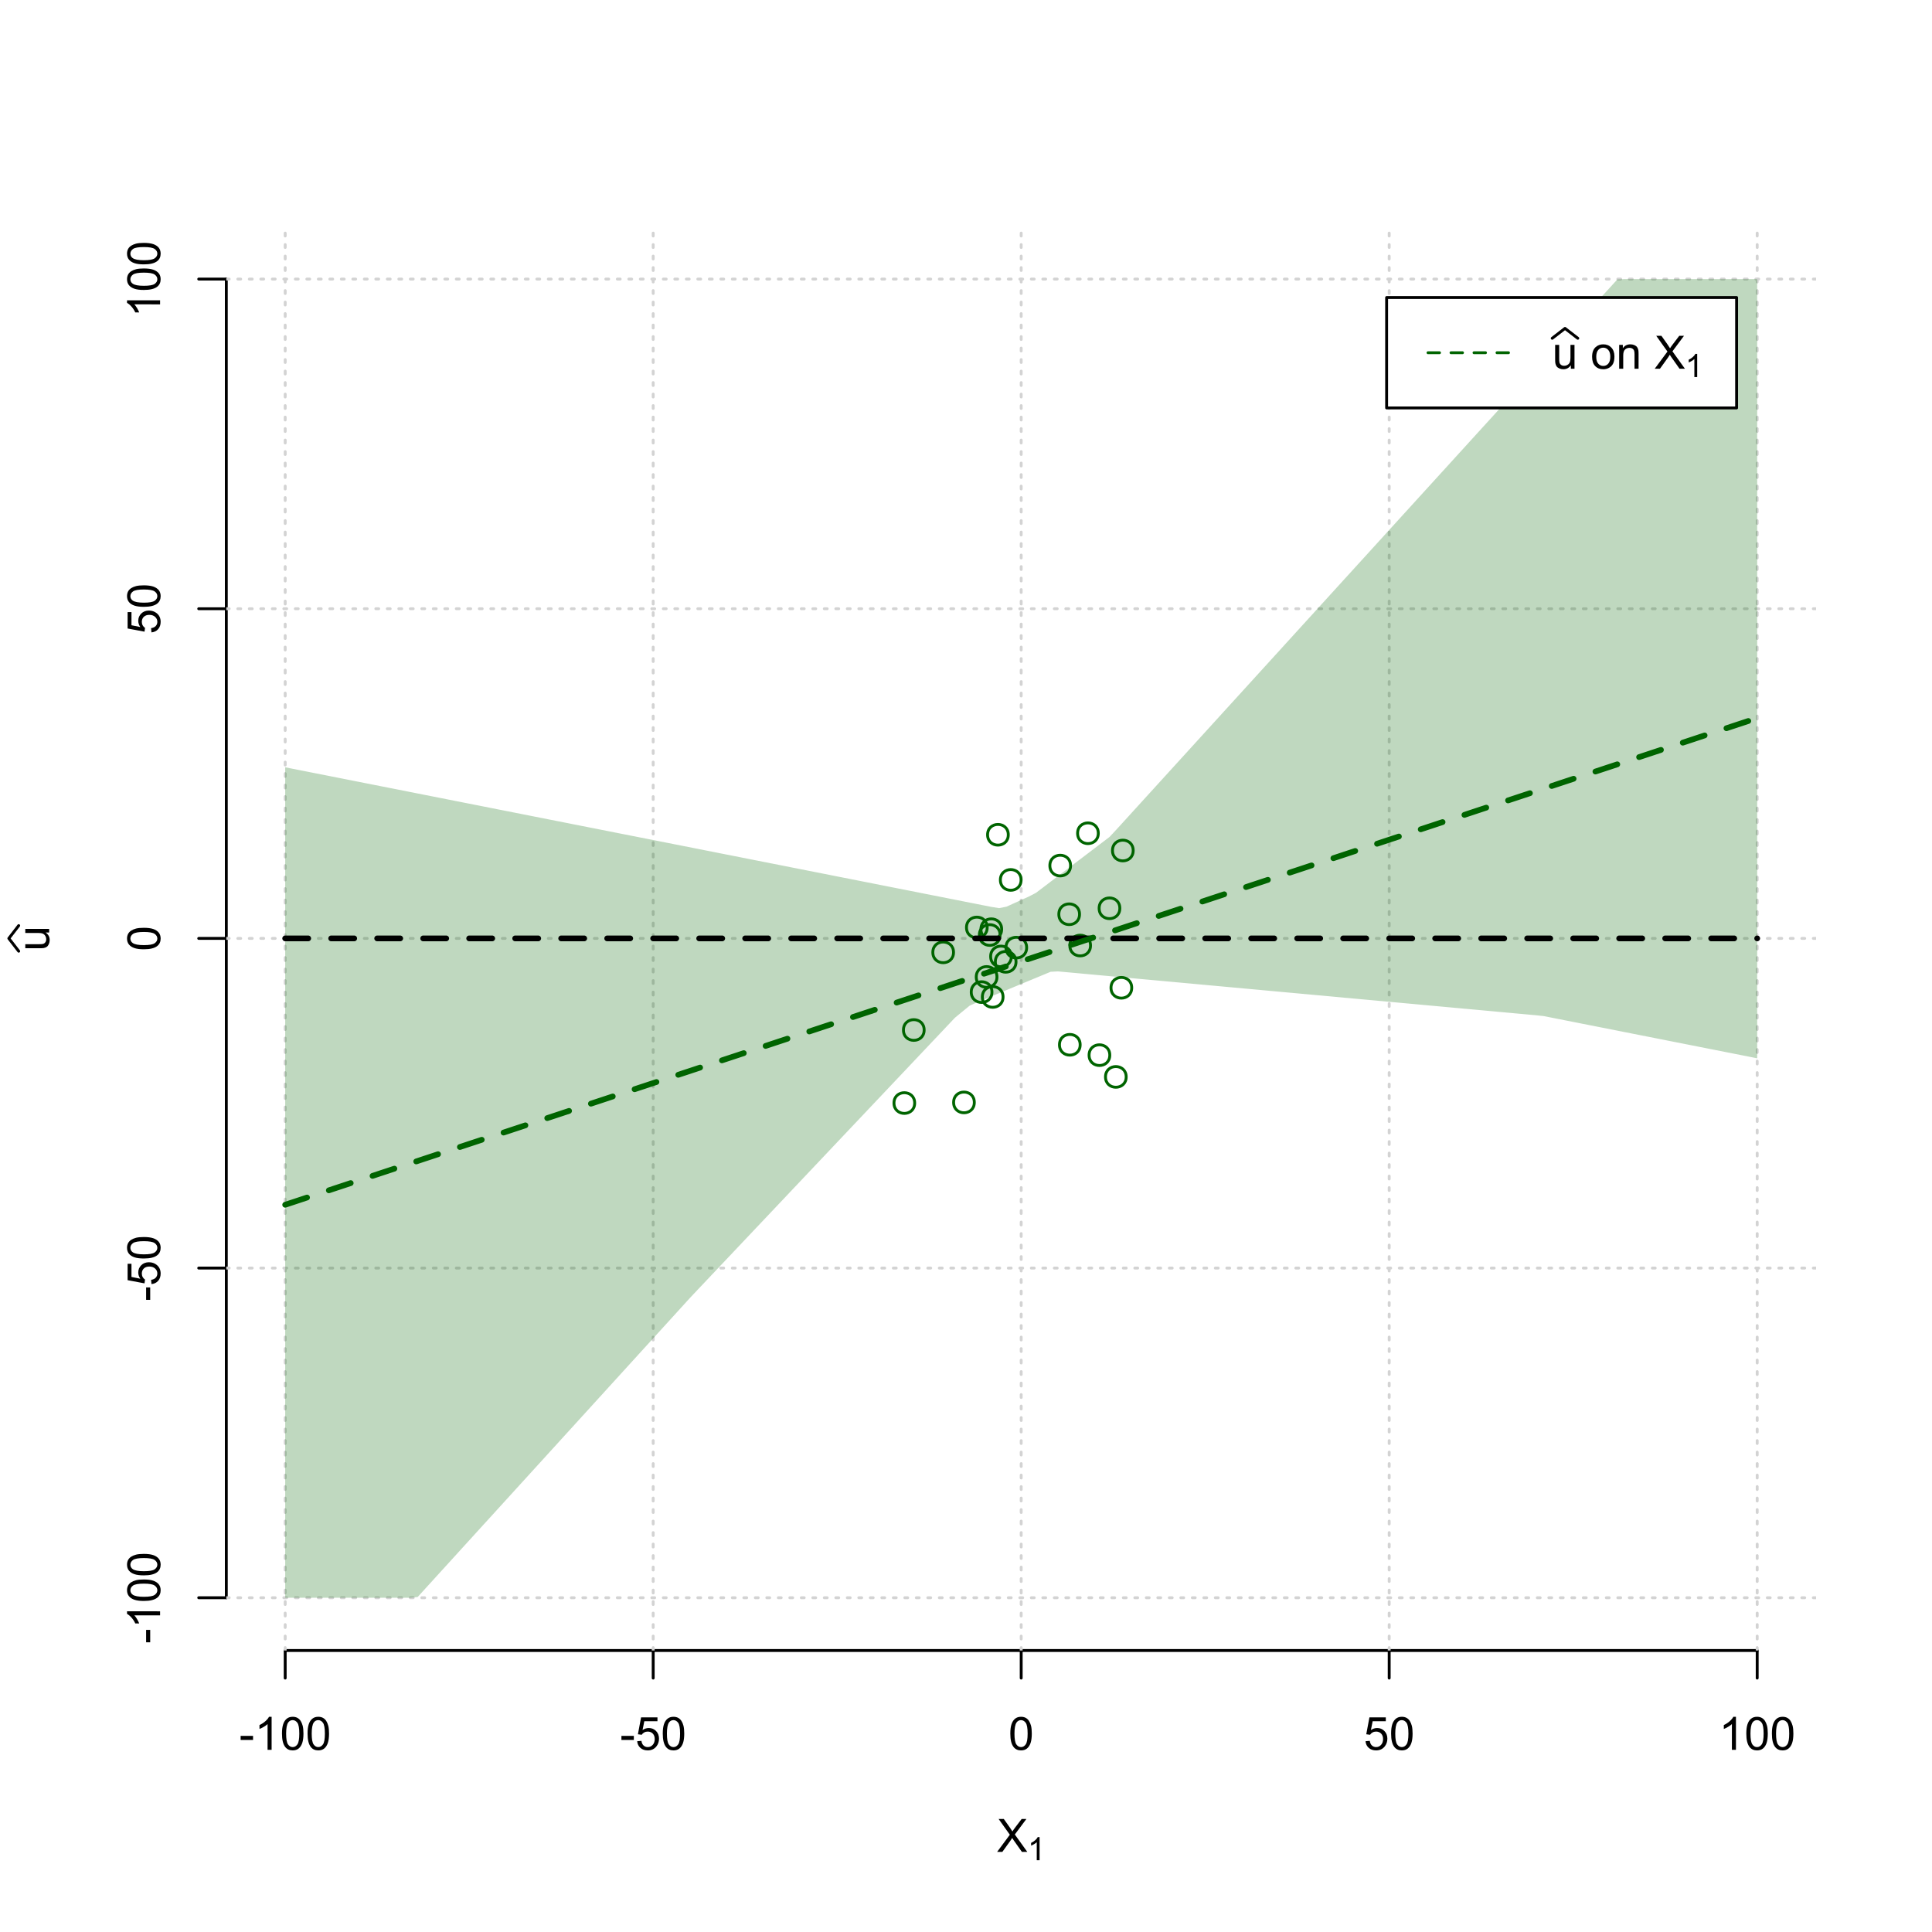 <?xml version="1.0" encoding="UTF-8"?>
<svg xmlns="http://www.w3.org/2000/svg" xmlns:xlink="http://www.w3.org/1999/xlink" width="504pt" height="504pt" viewBox="0 0 504 504" version="1.1">
<defs>
<g>
<symbol overflow="visible" id="glyph0-0">
<path style="stroke:none;" d="M 1.5 0 L 1.5 -7.5 L 7.5 -7.5 L 7.5 0 Z M 1.688 -0.188 L 7.312 -0.188 L 7.312 -7.312 L 1.688 -7.312 Z M 1.688 -0.188 "/>
</symbol>
<symbol overflow="visible" id="glyph0-1">
<path style="stroke:none;" d="M 0.055 0 L 3.375 -4.477 L 0.445 -8.59 L 1.797 -8.59 L 3.359 -6.387 C 3.68 -5.93 3.91 -5.578 4.047 -5.332 C 4.238 -5.645 4.465 -5.969 4.727 -6.312 L 6.457 -8.59 L 7.695 -8.59 L 4.676 -4.539 L 7.93 0 L 6.523 0 L 4.359 -3.062 C 4.238 -3.238 4.113 -3.43 3.984 -3.641 C 3.789 -3.324 3.652 -3.109 3.574 -2.992 L 1.418 0 Z M 0.055 0 "/>
</symbol>
<symbol overflow="visible" id="glyph0-2">
<path style="stroke:none;" d="M 0.383 -2.578 L 0.383 -3.641 L 3.621 -3.641 L 3.621 -2.578 Z M 0.383 -2.578 "/>
</symbol>
<symbol overflow="visible" id="glyph0-3">
<path style="stroke:none;" d="M 4.469 0 L 3.414 0 L 3.414 -6.719 C 3.16 -6.477 2.828 -6.234 2.414 -5.996 C 2 -5.75 1.629 -5.57 1.305 -5.449 L 1.305 -6.469 C 1.895 -6.742 2.41 -7.078 2.852 -7.477 C 3.293 -7.871 3.605 -8.254 3.789 -8.625 L 4.469 -8.625 Z M 4.469 0 "/>
</symbol>
<symbol overflow="visible" id="glyph0-4">
<path style="stroke:none;" d="M 0.5 -4.234 C 0.496 -5.246 0.602 -6.062 0.812 -6.688 C 1.02 -7.305 1.328 -7.785 1.742 -8.121 C 2.148 -8.457 2.668 -8.625 3.297 -8.625 C 3.758 -8.625 4.164 -8.531 4.512 -8.348 C 4.855 -8.16 5.141 -7.891 5.371 -7.543 C 5.594 -7.191 5.773 -6.766 5.906 -6.266 C 6.035 -5.762 6.098 -5.086 6.102 -4.234 C 6.098 -3.227 5.996 -2.414 5.789 -1.797 C 5.578 -1.176 5.266 -0.695 4.859 -0.359 C 4.445 -0.02 3.926 0.145 3.297 0.148 C 2.465 0.145 1.816 -0.148 1.348 -0.742 C 0.781 -1.457 0.496 -2.621 0.5 -4.234 Z M 1.582 -4.234 C 1.582 -2.824 1.746 -1.887 2.074 -1.418 C 2.402 -0.949 2.809 -0.715 3.297 -0.719 C 3.777 -0.715 4.184 -0.949 4.52 -1.422 C 4.848 -1.887 5.016 -2.824 5.016 -4.234 C 5.016 -5.648 4.848 -6.59 4.52 -7.055 C 4.184 -7.516 3.773 -7.746 3.289 -7.75 C 2.801 -7.746 2.414 -7.543 2.125 -7.137 C 1.762 -6.613 1.582 -5.645 1.582 -4.234 Z M 1.582 -4.234 "/>
</symbol>
<symbol overflow="visible" id="glyph0-5">
<path style="stroke:none;" d="M 0.5 -2.25 L 1.605 -2.344 C 1.684 -1.805 1.871 -1.398 2.176 -1.125 C 2.473 -0.852 2.836 -0.715 3.258 -0.719 C 3.766 -0.715 4.195 -0.906 4.547 -1.293 C 4.898 -1.672 5.074 -2.18 5.074 -2.82 C 5.074 -3.414 4.902 -3.891 4.566 -4.242 C 4.227 -4.59 3.785 -4.762 3.242 -4.766 C 2.898 -4.762 2.594 -4.684 2.32 -4.531 C 2.047 -4.375 1.832 -4.176 1.676 -3.93 L 0.688 -4.062 L 1.516 -8.473 L 5.789 -8.473 L 5.789 -7.465 L 2.359 -7.465 L 1.898 -5.156 C 2.414 -5.516 2.953 -5.695 3.523 -5.695 C 4.27 -5.695 4.902 -5.434 5.422 -4.914 C 5.934 -4.395 6.191 -3.727 6.195 -2.914 C 6.191 -2.133 5.965 -1.461 5.516 -0.898 C 4.961 -0.199 4.211 0.145 3.258 0.148 C 2.477 0.145 1.836 -0.07 1.344 -0.508 C 0.844 -0.941 0.562 -1.523 0.5 -2.25 Z M 0.5 -2.25 "/>
</symbol>
<symbol overflow="visible" id="glyph0-6">
<path style="stroke:none;" d="M 4.867 0 L 4.867 -0.914 C 4.379 -0.211 3.723 0.141 2.895 0.141 C 2.527 0.141 2.184 0.07 1.867 -0.07 C 1.547 -0.211 1.309 -0.387 1.156 -0.602 C 1 -0.812 0.895 -1.074 0.832 -1.383 C 0.785 -1.59 0.762 -1.918 0.766 -2.367 L 0.766 -6.223 L 1.82 -6.223 L 1.82 -2.773 C 1.816 -2.219 1.84 -1.848 1.887 -1.656 C 1.949 -1.379 2.09 -1.16 2.309 -1.004 C 2.523 -0.84 2.789 -0.762 3.105 -0.766 C 3.418 -0.762 3.715 -0.844 3.996 -1.008 C 4.273 -1.172 4.469 -1.391 4.586 -1.672 C 4.699 -1.949 4.758 -2.355 4.758 -2.891 L 4.758 -6.223 L 5.812 -6.223 L 5.812 0 Z M 4.867 0 "/>
</symbol>
<symbol overflow="visible" id="glyph0-7">
<path style="stroke:none;" d=""/>
</symbol>
<symbol overflow="visible" id="glyph0-8">
<path style="stroke:none;" d="M 0.398 -3.109 C 0.398 -4.262 0.719 -5.117 1.359 -5.672 C 1.895 -6.133 2.547 -6.363 3.316 -6.363 C 4.172 -6.363 4.871 -6.082 5.414 -5.52 C 5.953 -4.957 6.223 -4.184 6.227 -3.199 C 6.223 -2.398 6.102 -1.766 5.867 -1.309 C 5.625 -0.848 5.277 -0.492 4.82 -0.238 C 4.359 0.016 3.859 0.141 3.316 0.141 C 2.441 0.141 1.734 -0.137 1.203 -0.695 C 0.664 -1.254 0.398 -2.059 0.398 -3.109 Z M 1.484 -3.109 C 1.48 -2.309 1.656 -1.711 2.004 -1.32 C 2.348 -0.922 2.785 -0.727 3.316 -0.727 C 3.84 -0.727 4.273 -0.926 4.621 -1.324 C 4.969 -1.723 5.145 -2.328 5.145 -3.148 C 5.145 -3.914 4.969 -4.496 4.617 -4.895 C 4.266 -5.289 3.832 -5.488 3.316 -5.492 C 2.785 -5.488 2.348 -5.293 2.004 -4.898 C 1.656 -4.5 1.48 -3.902 1.484 -3.109 Z M 1.484 -3.109 "/>
</symbol>
<symbol overflow="visible" id="glyph0-9">
<path style="stroke:none;" d="M 0.789 0 L 0.789 -6.223 L 1.742 -6.223 L 1.742 -5.336 C 2.195 -6.02 2.855 -6.363 3.719 -6.363 C 4.09 -6.363 4.434 -6.293 4.754 -6.16 C 5.066 -6.023 5.305 -5.848 5.461 -5.633 C 5.617 -5.41 5.727 -5.152 5.789 -4.852 C 5.828 -4.656 5.848 -4.312 5.848 -3.828 L 5.848 0 L 4.793 0 L 4.793 -3.785 C 4.793 -4.215 4.75 -4.535 4.668 -4.75 C 4.586 -4.961 4.441 -5.129 4.234 -5.258 C 4.023 -5.383 3.777 -5.449 3.5 -5.449 C 3.047 -5.449 2.66 -5.305 2.332 -5.02 C 2.004 -4.734 1.84 -4.195 1.844 -3.398 L 1.844 0 Z M 0.789 0 "/>
</symbol>
<symbol overflow="visible" id="glyph1-0">
<path style="stroke:none;" d="M 1.051 0 L 1.051 -5.25 L 5.25 -5.25 L 5.25 0 Z M 1.18 -0.133 L 5.117 -0.133 L 5.117 -5.117 L 1.18 -5.117 Z M 1.18 -0.133 "/>
</symbol>
<symbol overflow="visible" id="glyph1-1">
<path style="stroke:none;" d="M 3.129 0 L 2.391 0 L 2.391 -4.703 C 2.211 -4.531 1.977 -4.363 1.691 -4.195 C 1.398 -4.023 1.141 -3.895 0.914 -3.812 L 0.914 -4.527 C 1.328 -4.719 1.688 -4.953 1.996 -5.234 C 2.305 -5.508 2.523 -5.777 2.652 -6.039 L 3.129 -6.039 Z M 3.129 0 "/>
</symbol>
<symbol overflow="visible" id="glyph2-0">
<path style="stroke:none;" d="M 0 -1.5 L -7.5 -1.5 L -7.5 -7.5 L 0 -7.5 Z M -0.188 -1.688 L -0.188 -7.312 L -7.312 -7.312 L -7.312 -1.688 Z M -0.188 -1.688 "/>
</symbol>
<symbol overflow="visible" id="glyph2-1">
<path style="stroke:none;" d="M 0 -4.867 L -0.914 -4.867 C -0.211 -4.379 0.141 -3.723 0.141 -2.895 C 0.141 -2.527 0.07 -2.184 -0.07 -1.867 C -0.211 -1.547 -0.387 -1.309 -0.598 -1.156 C -0.809 -1 -1.07 -0.895 -1.383 -0.832 C -1.59 -0.789 -1.918 -0.766 -2.367 -0.77 L -6.223 -0.77 L -6.223 -1.824 L -2.773 -1.824 C -2.219 -1.82 -1.848 -1.844 -1.656 -1.887 C -1.379 -1.949 -1.16 -2.09 -1.004 -2.309 C -0.84 -2.523 -0.762 -2.789 -0.766 -3.105 C -0.762 -3.418 -0.844 -3.715 -1.008 -3.996 C -1.172 -4.273 -1.391 -4.469 -1.672 -4.586 C -1.945 -4.699 -2.352 -4.758 -2.887 -4.758 L -6.223 -4.758 L -6.223 -5.812 L 0 -5.812 Z M 0 -4.867 "/>
</symbol>
<symbol overflow="visible" id="glyph2-2">
<path style="stroke:none;" d="M -2.578 -0.383 L -3.641 -0.383 L -3.641 -3.621 L -2.578 -3.621 Z M -2.578 -0.383 "/>
</symbol>
<symbol overflow="visible" id="glyph2-3">
<path style="stroke:none;" d="M 0 -4.469 L 0 -3.414 L -6.719 -3.418 C -6.477 -3.16 -6.234 -2.828 -5.996 -2.418 C -5.75 -2.004 -5.57 -1.633 -5.449 -1.309 L -6.469 -1.309 C -6.742 -1.895 -7.078 -2.41 -7.477 -2.852 C -7.871 -3.293 -8.254 -3.605 -8.625 -3.793 L -8.625 -4.473 Z M 0 -4.469 "/>
</symbol>
<symbol overflow="visible" id="glyph2-4">
<path style="stroke:none;" d="M -4.234 -0.5 C -5.246 -0.496 -6.062 -0.602 -6.688 -0.812 C -7.305 -1.02 -7.785 -1.328 -8.121 -1.742 C -8.457 -2.152 -8.625 -2.672 -8.625 -3.301 C -8.625 -3.758 -8.531 -4.164 -8.348 -4.512 C -8.16 -4.859 -7.891 -5.145 -7.543 -5.371 C -7.191 -5.594 -6.766 -5.773 -6.266 -5.906 C -5.762 -6.035 -5.086 -6.098 -4.234 -6.102 C -3.223 -6.098 -2.41 -5.996 -1.793 -5.789 C -1.176 -5.578 -0.695 -5.266 -0.359 -4.859 C -0.02 -4.445 0.145 -3.926 0.148 -3.297 C 0.145 -2.465 -0.148 -1.816 -0.742 -1.348 C -1.457 -0.781 -2.621 -0.496 -4.234 -0.5 Z M -4.234 -1.582 C -2.824 -1.582 -1.887 -1.746 -1.418 -2.074 C -0.949 -2.402 -0.715 -2.809 -0.719 -3.297 C -0.715 -3.777 -0.949 -4.184 -1.422 -4.52 C -1.887 -4.848 -2.824 -5.016 -4.234 -5.016 C -5.648 -5.016 -6.59 -4.848 -7.055 -4.52 C -7.516 -4.188 -7.746 -3.777 -7.75 -3.289 C -7.746 -2.801 -7.543 -2.414 -7.137 -2.129 C -6.613 -1.762 -5.645 -1.582 -4.234 -1.582 Z M -4.234 -1.582 "/>
</symbol>
<symbol overflow="visible" id="glyph2-5">
<path style="stroke:none;" d="M -2.25 -0.5 L -2.344 -1.605 C -1.805 -1.684 -1.398 -1.871 -1.125 -2.176 C -0.852 -2.473 -0.715 -2.836 -0.719 -3.258 C -0.715 -3.766 -0.906 -4.195 -1.293 -4.547 C -1.672 -4.898 -2.18 -5.074 -2.816 -5.074 C -3.414 -5.074 -3.891 -4.902 -4.242 -4.566 C -4.59 -4.227 -4.762 -3.785 -4.766 -3.242 C -4.762 -2.898 -4.684 -2.594 -4.531 -2.32 C -4.375 -2.047 -4.176 -1.832 -3.93 -1.676 L -4.062 -0.688 L -8.473 -1.52 L -8.473 -5.789 L -7.465 -5.789 L -7.465 -2.363 L -5.156 -1.898 C -5.516 -2.414 -5.695 -2.953 -5.695 -3.523 C -5.695 -4.27 -5.434 -4.902 -4.914 -5.422 C -4.395 -5.934 -3.727 -6.191 -2.91 -6.195 C -2.133 -6.191 -1.461 -5.965 -0.895 -5.516 C -0.199 -4.961 0.145 -4.211 0.148 -3.258 C 0.145 -2.477 -0.07 -1.836 -0.508 -1.344 C -0.941 -0.848 -1.523 -0.566 -2.25 -0.5 Z M -2.25 -0.5 "/>
</symbol>
</g>
<clipPath id="clip1">
  <path d="M 74 59.039 L 75 59.039 L 75 430.559 L 74 430.559 Z M 74 59.039 "/>
</clipPath>
<clipPath id="clip2">
  <path d="M 170 59.039 L 171 59.039 L 171 430.559 L 170 430.559 Z M 170 59.039 "/>
</clipPath>
<clipPath id="clip3">
  <path d="M 266 59.039 L 267 59.039 L 267 430.559 L 266 430.559 Z M 266 59.039 "/>
</clipPath>
<clipPath id="clip4">
  <path d="M 362 59.039 L 363 59.039 L 363 430.559 L 362 430.559 Z M 362 59.039 "/>
</clipPath>
<clipPath id="clip5">
  <path d="M 458 59.039 L 459 59.039 L 459 430.559 L 458 430.559 Z M 458 59.039 "/>
</clipPath>
<clipPath id="clip6">
  <path d="M 59.039 416 L 473.758 416 L 473.758 418 L 59.039 418 Z M 59.039 416 "/>
</clipPath>
<clipPath id="clip7">
  <path d="M 59.039 330 L 473.758 330 L 473.758 332 L 59.039 332 Z M 59.039 330 "/>
</clipPath>
<clipPath id="clip8">
  <path d="M 59.039 244 L 473.758 244 L 473.758 246 L 59.039 246 Z M 59.039 244 "/>
</clipPath>
<clipPath id="clip9">
  <path d="M 59.039 158 L 473.758 158 L 473.758 160 L 59.039 160 Z M 59.039 158 "/>
</clipPath>
<clipPath id="clip10">
  <path d="M 59.039 72 L 473.758 72 L 473.758 74 L 59.039 74 Z M 59.039 72 "/>
</clipPath>
</defs>
<g id="surface4686">
<rect x="0" y="0" width="504" height="504" style="fill:rgb(100%,100%,100%);fill-opacity:1;stroke:none;"/>
<g style="fill:rgb(0%,0%,0%);fill-opacity:1;">
  <use xlink:href="#glyph0-1" x="260.062" y="483.102"/>
</g>
<g style="fill:rgb(0%,0%,0%);fill-opacity:1;">
  <use xlink:href="#glyph1-1" x="268.066" y="485.281"/>
</g>
<g style="fill:rgb(0%,0%,0%);fill-opacity:1;">
  <use xlink:href="#glyph2-1" x="12.82" y="248.137"/>
</g>
<path style="fill:none;stroke-width:0.75;stroke-linecap:round;stroke-linejoin:round;stroke:rgb(0%,0%,0%);stroke-opacity:1;stroke-miterlimit:10;" d="M 4.879 248.137 L 2.301 244.801 L 4.879 241.465 "/>
<path style="fill:none;stroke-width:0.75;stroke-linecap:round;stroke-linejoin:round;stroke:rgb(0%,0%,0%);stroke-opacity:1;stroke-miterlimit:10;" d="M 74.398 430.559 L 458.398 430.559 "/>
<path style="fill:none;stroke-width:0.75;stroke-linecap:round;stroke-linejoin:round;stroke:rgb(0%,0%,0%);stroke-opacity:1;stroke-miterlimit:10;" d="M 74.398 430.559 L 74.398 437.762 "/>
<path style="fill:none;stroke-width:0.75;stroke-linecap:round;stroke-linejoin:round;stroke:rgb(0%,0%,0%);stroke-opacity:1;stroke-miterlimit:10;" d="M 170.398 430.559 L 170.398 437.762 "/>
<path style="fill:none;stroke-width:0.75;stroke-linecap:round;stroke-linejoin:round;stroke:rgb(0%,0%,0%);stroke-opacity:1;stroke-miterlimit:10;" d="M 266.398 430.559 L 266.398 437.762 "/>
<path style="fill:none;stroke-width:0.75;stroke-linecap:round;stroke-linejoin:round;stroke:rgb(0%,0%,0%);stroke-opacity:1;stroke-miterlimit:10;" d="M 362.398 430.559 L 362.398 437.762 "/>
<path style="fill:none;stroke-width:0.75;stroke-linecap:round;stroke-linejoin:round;stroke:rgb(0%,0%,0%);stroke-opacity:1;stroke-miterlimit:10;" d="M 458.398 430.559 L 458.398 437.762 "/>
<g style="fill:rgb(0%,0%,0%);fill-opacity:1;">
  <use xlink:href="#glyph0-2" x="62.391" y="456.48"/>
  <use xlink:href="#glyph0-3" x="66.387" y="456.48"/>
  <use xlink:href="#glyph0-4" x="73.061" y="456.48"/>
  <use xlink:href="#glyph0-4" x="79.734" y="456.48"/>
</g>
<g style="fill:rgb(0%,0%,0%);fill-opacity:1;">
  <use xlink:href="#glyph0-2" x="161.727" y="456.48"/>
  <use xlink:href="#glyph0-5" x="165.723" y="456.48"/>
  <use xlink:href="#glyph0-4" x="172.396" y="456.48"/>
</g>
<g style="fill:rgb(0%,0%,0%);fill-opacity:1;">
  <use xlink:href="#glyph0-4" x="263.062" y="456.48"/>
</g>
<g style="fill:rgb(0%,0%,0%);fill-opacity:1;">
  <use xlink:href="#glyph0-5" x="355.727" y="456.48"/>
  <use xlink:href="#glyph0-4" x="362.4" y="456.48"/>
</g>
<g style="fill:rgb(0%,0%,0%);fill-opacity:1;">
  <use xlink:href="#glyph0-3" x="448.387" y="456.48"/>
  <use xlink:href="#glyph0-4" x="455.061" y="456.48"/>
  <use xlink:href="#glyph0-4" x="461.734" y="456.48"/>
</g>
<path style="fill:none;stroke-width:0.75;stroke-linecap:round;stroke-linejoin:round;stroke:rgb(0%,0%,0%);stroke-opacity:1;stroke-miterlimit:10;" d="M 59.039 416.801 L 59.039 72.801 "/>
<path style="fill:none;stroke-width:0.75;stroke-linecap:round;stroke-linejoin:round;stroke:rgb(0%,0%,0%);stroke-opacity:1;stroke-miterlimit:10;" d="M 59.039 416.801 L 51.84 416.801 "/>
<path style="fill:none;stroke-width:0.75;stroke-linecap:round;stroke-linejoin:round;stroke:rgb(0%,0%,0%);stroke-opacity:1;stroke-miterlimit:10;" d="M 59.039 330.801 L 51.84 330.801 "/>
<path style="fill:none;stroke-width:0.75;stroke-linecap:round;stroke-linejoin:round;stroke:rgb(0%,0%,0%);stroke-opacity:1;stroke-miterlimit:10;" d="M 59.039 244.801 L 51.84 244.801 "/>
<path style="fill:none;stroke-width:0.75;stroke-linecap:round;stroke-linejoin:round;stroke:rgb(0%,0%,0%);stroke-opacity:1;stroke-miterlimit:10;" d="M 59.039 158.801 L 51.84 158.801 "/>
<path style="fill:none;stroke-width:0.75;stroke-linecap:round;stroke-linejoin:round;stroke:rgb(0%,0%,0%);stroke-opacity:1;stroke-miterlimit:10;" d="M 59.039 72.801 L 51.84 72.801 "/>
<g style="fill:rgb(0%,0%,0%);fill-opacity:1;">
  <use xlink:href="#glyph2-2" x="41.762" y="428.809"/>
  <use xlink:href="#glyph2-3" x="41.762" y="424.812"/>
  <use xlink:href="#glyph2-4" x="41.762" y="418.139"/>
  <use xlink:href="#glyph2-4" x="41.762" y="411.465"/>
</g>
<g style="fill:rgb(0%,0%,0%);fill-opacity:1;">
  <use xlink:href="#glyph2-2" x="41.762" y="339.473"/>
  <use xlink:href="#glyph2-5" x="41.762" y="335.477"/>
  <use xlink:href="#glyph2-4" x="41.762" y="328.803"/>
</g>
<g style="fill:rgb(0%,0%,0%);fill-opacity:1;">
  <use xlink:href="#glyph2-4" x="41.762" y="248.137"/>
</g>
<g style="fill:rgb(0%,0%,0%);fill-opacity:1;">
  <use xlink:href="#glyph2-5" x="41.762" y="165.473"/>
  <use xlink:href="#glyph2-4" x="41.762" y="158.799"/>
</g>
<g style="fill:rgb(0%,0%,0%);fill-opacity:1;">
  <use xlink:href="#glyph2-3" x="41.762" y="82.812"/>
  <use xlink:href="#glyph2-4" x="41.762" y="76.139"/>
  <use xlink:href="#glyph2-4" x="41.762" y="69.465"/>
</g>
<g clip-path="url(#clip1)" clip-rule="nonzero">
<path style="fill:none;stroke-width:0.75;stroke-linecap:round;stroke-linejoin:round;stroke:rgb(82.745%,82.745%,82.745%);stroke-opacity:1;stroke-dasharray:0.75,2.25;stroke-miterlimit:10;" d="M 74.398 430.559 L 74.398 59.039 "/>
</g>
<g clip-path="url(#clip2)" clip-rule="nonzero">
<path style="fill:none;stroke-width:0.75;stroke-linecap:round;stroke-linejoin:round;stroke:rgb(82.745%,82.745%,82.745%);stroke-opacity:1;stroke-dasharray:0.75,2.25;stroke-miterlimit:10;" d="M 170.398 430.559 L 170.398 59.039 "/>
</g>
<g clip-path="url(#clip3)" clip-rule="nonzero">
<path style="fill:none;stroke-width:0.75;stroke-linecap:round;stroke-linejoin:round;stroke:rgb(82.745%,82.745%,82.745%);stroke-opacity:1;stroke-dasharray:0.75,2.25;stroke-miterlimit:10;" d="M 266.398 430.559 L 266.398 59.039 "/>
</g>
<g clip-path="url(#clip4)" clip-rule="nonzero">
<path style="fill:none;stroke-width:0.75;stroke-linecap:round;stroke-linejoin:round;stroke:rgb(82.745%,82.745%,82.745%);stroke-opacity:1;stroke-dasharray:0.75,2.25;stroke-miterlimit:10;" d="M 362.398 430.559 L 362.398 59.039 "/>
</g>
<g clip-path="url(#clip5)" clip-rule="nonzero">
<path style="fill:none;stroke-width:0.75;stroke-linecap:round;stroke-linejoin:round;stroke:rgb(82.745%,82.745%,82.745%);stroke-opacity:1;stroke-dasharray:0.75,2.25;stroke-miterlimit:10;" d="M 458.398 430.559 L 458.398 59.039 "/>
</g>
<g clip-path="url(#clip6)" clip-rule="nonzero">
<path style="fill:none;stroke-width:0.75;stroke-linecap:round;stroke-linejoin:round;stroke:rgb(82.745%,82.745%,82.745%);stroke-opacity:1;stroke-dasharray:0.75,2.25;stroke-miterlimit:10;" d="M 59.039 416.801 L 473.762 416.801 "/>
</g>
<g clip-path="url(#clip7)" clip-rule="nonzero">
<path style="fill:none;stroke-width:0.75;stroke-linecap:round;stroke-linejoin:round;stroke:rgb(82.745%,82.745%,82.745%);stroke-opacity:1;stroke-dasharray:0.75,2.25;stroke-miterlimit:10;" d="M 59.039 330.801 L 473.762 330.801 "/>
</g>
<g clip-path="url(#clip8)" clip-rule="nonzero">
<path style="fill:none;stroke-width:0.75;stroke-linecap:round;stroke-linejoin:round;stroke:rgb(82.745%,82.745%,82.745%);stroke-opacity:1;stroke-dasharray:0.75,2.25;stroke-miterlimit:10;" d="M 59.039 244.801 L 473.762 244.801 "/>
</g>
<g clip-path="url(#clip9)" clip-rule="nonzero">
<path style="fill:none;stroke-width:0.75;stroke-linecap:round;stroke-linejoin:round;stroke:rgb(82.745%,82.745%,82.745%);stroke-opacity:1;stroke-dasharray:0.75,2.25;stroke-miterlimit:10;" d="M 59.039 158.801 L 473.762 158.801 "/>
</g>
<g clip-path="url(#clip10)" clip-rule="nonzero">
<path style="fill:none;stroke-width:0.75;stroke-linecap:round;stroke-linejoin:round;stroke:rgb(82.745%,82.745%,82.745%);stroke-opacity:1;stroke-dasharray:0.75,2.25;stroke-miterlimit:10;" d="M 59.039 72.801 L 473.762 72.801 "/>
</g>
<path style=" stroke:none;fill-rule:nonzero;fill:rgb(0%,39.216%,0%);fill-opacity:0.251;" d="M 74.398 162.207 L 74.398 200.164 L 76.32 200.543 L 78.238 200.922 L 80.16 201.301 L 82.078 201.684 L 85.922 202.441 L 87.84 202.82 L 89.762 203.199 L 91.68 203.578 L 93.602 203.961 L 95.52 204.34 L 97.441 204.719 L 99.359 205.098 L 101.281 205.477 L 103.199 205.855 L 105.121 206.238 L 107.039 206.617 L 108.961 206.996 L 110.879 207.375 L 112.801 207.754 L 114.719 208.133 L 116.641 208.516 L 118.559 208.895 L 120.48 209.273 L 122.398 209.652 L 124.32 210.031 L 126.238 210.41 L 128.16 210.793 L 130.078 211.172 L 133.922 211.93 L 135.84 212.309 L 137.762 212.691 L 139.68 213.07 L 141.602 213.449 L 143.52 213.828 L 145.441 214.207 L 147.359 214.586 L 149.281 214.969 L 151.199 215.348 L 153.121 215.727 L 155.039 216.105 L 156.961 216.484 L 158.879 216.863 L 160.801 217.246 L 162.719 217.625 L 164.641 218.004 L 166.559 218.383 L 168.48 218.762 L 170.398 219.141 L 172.32 219.523 L 174.238 219.902 L 176.16 220.281 L 178.078 220.66 L 181.922 221.418 L 183.84 221.801 L 185.762 222.18 L 187.68 222.559 L 189.602 222.938 L 191.52 223.316 L 193.441 223.695 L 195.359 224.078 L 197.281 224.457 L 199.199 224.836 L 201.121 225.215 L 203.039 225.594 L 204.961 225.973 L 206.879 226.355 L 208.801 226.734 L 210.719 227.113 L 212.641 227.492 L 214.559 227.871 L 216.48 228.25 L 218.398 228.633 L 220.32 229.012 L 222.238 229.391 L 224.16 229.77 L 226.078 230.148 L 228 230.527 L 229.922 230.91 L 231.84 231.289 L 233.762 231.668 L 235.68 232.047 L 237.602 232.426 L 239.52 232.805 L 241.441 233.188 L 243.359 233.566 L 245.281 233.945 L 247.199 234.324 L 249.121 234.703 L 251.039 235.082 L 252.961 235.465 L 254.879 235.844 L 256.801 236.223 L 258.719 236.602 L 260.641 236.902 L 262.559 236.527 L 264.48 235.656 L 266.398 234.785 L 268.32 233.914 L 270.238 232.926 L 272.16 231.469 L 274.078 230.008 L 276 228.551 L 277.922 227.09 L 279.84 225.633 L 281.762 224.172 L 283.68 222.715 L 285.602 221.254 L 287.52 219.793 L 289.441 218.336 L 291.359 216.277 L 293.281 214.168 L 295.199 212.059 L 297.121 209.949 L 299.039 207.84 L 300.961 205.734 L 302.879 203.625 L 304.801 201.516 L 306.719 199.406 L 308.641 197.297 L 310.559 195.191 L 312.48 193.082 L 314.398 190.973 L 316.32 188.863 L 318.238 186.754 L 320.16 184.645 L 322.078 182.539 L 325.922 178.32 L 327.84 176.211 L 329.762 174.102 L 331.68 171.996 L 333.602 169.887 L 335.52 167.777 L 337.441 165.668 L 339.359 163.559 L 341.281 161.449 L 343.199 159.344 L 345.121 157.234 L 347.039 155.125 L 348.961 153.016 L 350.879 150.906 L 352.801 148.797 L 354.719 146.691 L 356.641 144.582 L 358.559 142.473 L 360.48 140.363 L 362.398 138.254 L 364.32 136.148 L 366.238 134.039 L 368.16 131.93 L 370.078 129.82 L 373.922 125.602 L 375.84 123.496 L 377.762 121.387 L 379.68 119.277 L 381.602 117.168 L 383.52 115.059 L 385.441 112.949 L 387.359 110.844 L 389.281 108.734 L 391.199 106.625 L 393.121 104.516 L 395.039 102.406 L 396.961 100.301 L 398.879 98.191 L 400.801 96.082 L 402.719 93.973 L 404.641 91.863 L 406.559 89.754 L 408.48 87.648 L 410.398 85.539 L 412.32 83.43 L 414.238 81.32 L 416.16 79.211 L 418.078 77.105 L 421.922 72.887 L 423.84 72.801 L 458.398 72.801 L 458.398 314.035 L 458.398 276.078 L 456.48 275.695 L 454.559 275.316 L 452.641 274.938 L 450.719 274.559 L 448.801 274.18 L 446.879 273.801 L 444.961 273.418 L 443.039 273.039 L 441.121 272.66 L 439.199 272.281 L 437.281 271.902 L 435.359 271.523 L 433.441 271.141 L 431.52 270.762 L 429.602 270.383 L 427.68 270.004 L 425.762 269.625 L 423.84 269.246 L 421.922 268.863 L 418.078 268.105 L 416.16 267.727 L 414.238 267.348 L 412.32 266.969 L 410.398 266.586 L 408.48 266.207 L 406.559 265.828 L 404.641 265.449 L 402.719 265.07 L 400.801 264.859 L 398.879 264.684 L 396.961 264.508 L 395.039 264.332 L 393.121 264.156 L 391.199 263.98 L 389.281 263.801 L 387.359 263.625 L 385.441 263.449 L 383.52 263.273 L 381.602 263.098 L 379.68 262.922 L 377.762 262.746 L 375.84 262.57 L 373.922 262.395 L 372 262.219 L 370.078 262.039 L 368.16 261.863 L 366.238 261.688 L 364.32 261.512 L 362.398 261.336 L 360.48 261.16 L 358.559 260.984 L 356.641 260.809 L 354.719 260.633 L 352.801 260.457 L 350.879 260.281 L 348.961 260.102 L 347.039 259.926 L 345.121 259.75 L 343.199 259.574 L 341.281 259.398 L 339.359 259.223 L 337.441 259.047 L 335.52 258.871 L 333.602 258.695 L 331.68 258.52 L 329.762 258.34 L 327.84 258.164 L 325.922 257.988 L 322.078 257.637 L 320.16 257.461 L 318.238 257.285 L 316.32 257.109 L 314.398 256.934 L 312.48 256.758 L 310.559 256.578 L 308.641 256.402 L 306.719 256.227 L 304.801 256.051 L 302.879 255.875 L 300.961 255.699 L 299.039 255.523 L 297.121 255.348 L 295.199 255.172 L 293.281 254.996 L 291.359 254.816 L 289.441 254.641 L 287.52 254.465 L 285.602 254.289 L 283.68 254.113 L 281.762 253.938 L 279.84 253.762 L 277.922 253.586 L 276 253.41 L 274.078 253.508 L 272.16 254.305 L 270.238 255.102 L 268.32 255.898 L 266.398 256.695 L 264.48 257.492 L 262.559 258.289 L 260.641 259.086 L 258.719 259.883 L 256.801 260.68 L 254.879 261.477 L 252.961 262.344 L 251.039 263.91 L 249.121 265.492 L 247.199 267.523 L 245.281 269.555 L 243.359 271.582 L 241.441 273.613 L 239.52 275.641 L 237.602 277.672 L 235.68 279.703 L 233.762 281.73 L 231.84 283.762 L 229.922 285.793 L 228 287.82 L 226.078 289.852 L 224.16 291.883 L 222.238 293.91 L 220.32 295.941 L 218.398 297.969 L 216.48 300 L 214.559 302.031 L 212.641 304.059 L 210.719 306.09 L 208.801 308.121 L 206.879 310.148 L 204.961 312.18 L 203.039 314.211 L 201.121 316.238 L 199.199 318.27 L 197.281 320.297 L 195.359 322.328 L 193.441 324.359 L 191.52 326.387 L 189.602 328.418 L 187.68 330.449 L 185.762 332.477 L 183.84 334.508 L 181.922 336.539 L 180 338.578 L 178.078 340.688 L 176.16 342.797 L 174.238 344.906 L 172.32 347.016 L 170.398 349.125 L 168.48 351.23 L 166.559 353.34 L 164.641 355.449 L 162.719 357.559 L 160.801 359.668 L 158.879 361.773 L 156.961 363.883 L 155.039 365.992 L 153.121 368.102 L 151.199 370.211 L 149.281 372.32 L 147.359 374.426 L 145.441 376.535 L 143.52 378.645 L 141.602 380.754 L 139.68 382.863 L 137.762 384.969 L 135.84 387.078 L 133.922 389.188 L 130.078 393.406 L 128.16 395.516 L 126.238 397.621 L 124.32 399.73 L 122.398 401.84 L 120.48 403.949 L 118.559 406.059 L 116.641 408.168 L 114.719 410.273 L 112.801 412.383 L 110.879 414.492 L 108.961 416.602 L 107.039 416.801 L 74.398 416.801 Z M 74.398 162.207 "/>
<path style="fill:none;stroke-width:0.75;stroke-linecap:round;stroke-linejoin:round;stroke:rgb(0%,39.216%,0%);stroke-opacity:1;stroke-miterlimit:10;" d="M 295.23 257.684 C 295.23 261.281 289.828 261.281 289.828 257.684 C 289.828 254.082 295.23 254.082 295.23 257.684 "/>
<path style="fill:none;stroke-width:0.75;stroke-linecap:round;stroke-linejoin:round;stroke:rgb(0%,39.216%,0%);stroke-opacity:1;stroke-miterlimit:10;" d="M 241.082 268.699 C 241.082 272.297 235.684 272.297 235.684 268.699 C 235.684 265.098 241.082 265.098 241.082 268.699 "/>
<path style="fill:none;stroke-width:0.75;stroke-linecap:round;stroke-linejoin:round;stroke:rgb(0%,39.216%,0%);stroke-opacity:1;stroke-miterlimit:10;" d="M 261.301 242.406 C 261.301 246.008 255.898 246.008 255.898 242.406 C 255.898 238.805 261.301 238.805 261.301 242.406 "/>
<path style="fill:none;stroke-width:0.75;stroke-linecap:round;stroke-linejoin:round;stroke:rgb(0%,39.216%,0%);stroke-opacity:1;stroke-miterlimit:10;" d="M 293.789 280.93 C 293.789 284.531 288.391 284.531 288.391 280.93 C 288.391 277.332 293.789 277.332 293.789 280.93 "/>
<path style="fill:none;stroke-width:0.75;stroke-linecap:round;stroke-linejoin:round;stroke:rgb(0%,39.216%,0%);stroke-opacity:1;stroke-miterlimit:10;" d="M 258.77 258.805 C 258.77 262.406 253.367 262.406 253.367 258.805 C 253.367 255.207 258.77 255.207 258.77 258.805 "/>
<path style="fill:none;stroke-width:0.75;stroke-linecap:round;stroke-linejoin:round;stroke:rgb(0%,39.216%,0%);stroke-opacity:1;stroke-miterlimit:10;" d="M 292.129 236.945 C 292.129 240.543 286.73 240.543 286.73 236.945 C 286.73 233.344 292.129 233.344 292.129 236.945 "/>
<path style="fill:none;stroke-width:0.75;stroke-linecap:round;stroke-linejoin:round;stroke:rgb(0%,39.216%,0%);stroke-opacity:1;stroke-miterlimit:10;" d="M 263.031 217.766 C 263.031 221.367 257.629 221.367 257.629 217.766 C 257.629 214.164 263.031 214.164 263.031 217.766 "/>
<path style="fill:none;stroke-width:0.75;stroke-linecap:round;stroke-linejoin:round;stroke:rgb(0%,39.216%,0%);stroke-opacity:1;stroke-miterlimit:10;" d="M 281.617 238.5 C 281.617 242.102 276.219 242.102 276.219 238.5 C 276.219 234.898 281.617 234.898 281.617 238.5 "/>
<path style="fill:none;stroke-width:0.75;stroke-linecap:round;stroke-linejoin:round;stroke:rgb(0%,39.216%,0%);stroke-opacity:1;stroke-miterlimit:10;" d="M 266.371 229.547 C 266.371 233.145 260.969 233.145 260.969 229.547 C 260.969 225.945 266.371 225.945 266.371 229.547 "/>
<path style="fill:none;stroke-width:0.75;stroke-linecap:round;stroke-linejoin:round;stroke:rgb(0%,39.216%,0%);stroke-opacity:1;stroke-miterlimit:10;" d="M 260.074 254.855 C 260.074 258.457 254.676 258.457 254.676 254.855 C 254.676 251.258 260.074 251.258 260.074 254.855 "/>
<path style="fill:none;stroke-width:0.75;stroke-linecap:round;stroke-linejoin:round;stroke:rgb(0%,39.216%,0%);stroke-opacity:1;stroke-miterlimit:10;" d="M 261.664 260.074 C 261.664 263.672 256.266 263.672 256.266 260.074 C 256.266 256.473 261.664 256.473 261.664 260.074 "/>
<path style="fill:none;stroke-width:0.75;stroke-linecap:round;stroke-linejoin:round;stroke:rgb(0%,39.216%,0%);stroke-opacity:1;stroke-miterlimit:10;" d="M 263.828 249.508 C 263.828 253.109 258.43 253.109 258.43 249.508 C 258.43 245.91 263.828 245.91 263.828 249.508 "/>
<path style="fill:none;stroke-width:0.75;stroke-linecap:round;stroke-linejoin:round;stroke:rgb(0%,39.216%,0%);stroke-opacity:1;stroke-miterlimit:10;" d="M 267.82 247.207 C 267.82 250.809 262.418 250.809 262.418 247.207 C 262.418 243.605 267.82 243.605 267.82 247.207 "/>
<path style="fill:none;stroke-width:0.75;stroke-linecap:round;stroke-linejoin:round;stroke:rgb(0%,39.216%,0%);stroke-opacity:1;stroke-miterlimit:10;" d="M 286.512 217.371 C 286.512 220.969 281.113 220.969 281.113 217.371 C 281.113 213.77 286.512 213.77 286.512 217.371 "/>
<path style="fill:none;stroke-width:0.75;stroke-linecap:round;stroke-linejoin:round;stroke:rgb(0%,39.216%,0%);stroke-opacity:1;stroke-miterlimit:10;" d="M 279.277 225.801 C 279.277 229.402 273.879 229.402 273.879 225.801 C 273.879 222.203 279.277 222.203 279.277 225.801 "/>
<path style="fill:none;stroke-width:0.75;stroke-linecap:round;stroke-linejoin:round;stroke:rgb(0%,39.216%,0%);stroke-opacity:1;stroke-miterlimit:10;" d="M 248.746 248.438 C 248.746 252.039 243.348 252.039 243.348 248.438 C 243.348 244.84 248.746 244.84 248.746 248.438 "/>
<path style="fill:none;stroke-width:0.75;stroke-linecap:round;stroke-linejoin:round;stroke:rgb(0%,39.216%,0%);stroke-opacity:1;stroke-miterlimit:10;" d="M 257.527 241.953 C 257.527 245.551 252.129 245.551 252.129 241.953 C 252.129 238.352 257.527 238.352 257.527 241.953 "/>
<path style="fill:none;stroke-width:0.75;stroke-linecap:round;stroke-linejoin:round;stroke:rgb(0%,39.216%,0%);stroke-opacity:1;stroke-miterlimit:10;" d="M 289.508 275.254 C 289.508 278.855 284.109 278.855 284.109 275.254 C 284.109 271.656 289.508 271.656 289.508 275.254 "/>
<path style="fill:none;stroke-width:0.75;stroke-linecap:round;stroke-linejoin:round;stroke:rgb(0%,39.216%,0%);stroke-opacity:1;stroke-miterlimit:10;" d="M 254.168 287.586 C 254.168 291.188 248.77 291.188 248.77 287.586 C 248.77 283.988 254.168 283.988 254.168 287.586 "/>
<path style="fill:none;stroke-width:0.75;stroke-linecap:round;stroke-linejoin:round;stroke:rgb(0%,39.216%,0%);stroke-opacity:1;stroke-miterlimit:10;" d="M 238.609 287.75 C 238.609 291.352 233.211 291.352 233.211 287.75 C 233.211 284.152 238.609 284.152 238.609 287.75 "/>
<path style="fill:none;stroke-width:0.75;stroke-linecap:round;stroke-linejoin:round;stroke:rgb(0%,39.216%,0%);stroke-opacity:1;stroke-miterlimit:10;" d="M 260.891 243.914 C 260.891 247.516 255.488 247.516 255.488 243.914 C 255.488 240.316 260.891 240.316 260.891 243.914 "/>
<path style="fill:none;stroke-width:0.75;stroke-linecap:round;stroke-linejoin:round;stroke:rgb(0%,39.216%,0%);stroke-opacity:1;stroke-miterlimit:10;" d="M 284.484 246.66 C 284.484 250.262 279.086 250.262 279.086 246.66 C 279.086 243.062 284.484 243.062 284.484 246.66 "/>
<path style="fill:none;stroke-width:0.75;stroke-linecap:round;stroke-linejoin:round;stroke:rgb(0%,39.216%,0%);stroke-opacity:1;stroke-miterlimit:10;" d="M 281.781 272.551 C 281.781 276.152 276.383 276.152 276.383 272.551 C 276.383 268.953 281.781 268.953 281.781 272.551 "/>
<path style="fill:none;stroke-width:0.75;stroke-linecap:round;stroke-linejoin:round;stroke:rgb(0%,39.216%,0%);stroke-opacity:1;stroke-miterlimit:10;" d="M 265.051 250.91 C 265.051 254.512 259.652 254.512 259.652 250.91 C 259.652 247.309 265.051 247.309 265.051 250.91 "/>
<path style="fill:none;stroke-width:0.75;stroke-linecap:round;stroke-linejoin:round;stroke:rgb(0%,39.216%,0%);stroke-opacity:1;stroke-miterlimit:10;" d="M 295.613 221.875 C 295.613 225.477 290.215 225.477 290.215 221.875 C 290.215 218.273 295.613 218.273 295.613 221.875 "/>
<path style="fill:none;stroke-width:1.5;stroke-linecap:round;stroke-linejoin:round;stroke:rgb(0%,0%,0%);stroke-opacity:1;stroke-dasharray:6,6;stroke-miterlimit:10;" d="M 74.398 244.801 L 458.398 244.801 "/>
<path style="fill:none;stroke-width:1.5;stroke-linecap:round;stroke-linejoin:round;stroke:rgb(0%,39.216%,0%);stroke-opacity:1;stroke-dasharray:6,6;stroke-miterlimit:10;" d="M 74.398 314.285 L 76.32 313.652 L 78.238 313.016 L 80.16 312.379 L 82.078 311.746 L 84 311.109 L 85.922 310.477 L 87.84 309.84 L 89.762 309.207 L 91.68 308.57 L 93.602 307.938 L 95.52 307.301 L 97.441 306.668 L 99.359 306.031 L 101.281 305.398 L 103.199 304.762 L 105.121 304.129 L 107.039 303.492 L 108.961 302.859 L 110.879 302.223 L 112.801 301.59 L 114.719 300.953 L 116.641 300.32 L 118.559 299.684 L 120.48 299.051 L 122.398 298.414 L 124.32 297.781 L 126.238 297.145 L 128.16 296.512 L 130.078 295.875 L 132 295.242 L 133.922 294.605 L 135.84 293.973 L 137.762 293.336 L 139.68 292.703 L 141.602 292.066 L 143.52 291.43 L 145.441 290.797 L 147.359 290.16 L 149.281 289.527 L 151.199 288.891 L 153.121 288.258 L 155.039 287.621 L 156.961 286.988 L 158.879 286.352 L 160.801 285.719 L 162.719 285.082 L 164.641 284.449 L 166.559 283.812 L 168.48 283.18 L 170.398 282.543 L 172.32 281.91 L 174.238 281.273 L 176.16 280.641 L 178.078 280.004 L 180 279.371 L 181.922 278.734 L 183.84 278.102 L 185.762 277.465 L 187.68 276.832 L 189.602 276.195 L 191.52 275.562 L 193.441 274.926 L 195.359 274.293 L 197.281 273.656 L 199.199 273.023 L 201.121 272.387 L 203.039 271.75 L 204.961 271.117 L 206.879 270.48 L 208.801 269.848 L 210.719 269.211 L 212.641 268.578 L 214.559 267.941 L 216.48 267.309 L 218.398 266.672 L 220.32 266.039 L 222.238 265.402 L 224.16 264.77 L 226.078 264.133 L 228 263.5 L 229.922 262.863 L 231.84 262.23 L 233.762 261.594 L 235.68 260.961 L 237.602 260.324 L 239.52 259.691 L 241.441 259.055 L 243.359 258.422 L 245.281 257.785 L 247.199 257.152 L 249.121 256.516 L 251.039 255.883 L 252.961 255.246 L 254.879 254.613 L 256.801 253.977 L 258.719 253.344 L 260.641 252.707 L 262.559 252.07 L 264.48 251.438 L 266.398 250.801 L 268.32 250.168 L 270.238 249.531 L 272.16 248.898 L 274.078 248.262 L 276 247.629 L 277.922 246.992 L 279.84 246.359 L 281.762 245.723 L 283.68 245.09 L 285.602 244.453 L 287.52 243.82 L 289.441 243.184 L 291.359 242.551 L 293.281 241.914 L 295.199 241.281 L 297.121 240.645 L 299.039 240.012 L 300.961 239.375 L 302.879 238.742 L 304.801 238.105 L 306.719 237.473 L 308.641 236.836 L 310.559 236.203 L 312.48 235.566 L 314.398 234.934 L 316.32 234.297 L 318.238 233.664 L 320.16 233.027 L 322.078 232.395 L 325.922 231.121 L 327.84 230.488 L 329.762 229.852 L 331.68 229.219 L 333.602 228.582 L 335.52 227.949 L 337.441 227.312 L 339.359 226.68 L 341.281 226.043 L 343.199 225.41 L 345.121 224.773 L 347.039 224.141 L 348.961 223.504 L 350.879 222.871 L 352.801 222.234 L 354.719 221.602 L 356.641 220.965 L 358.559 220.332 L 360.48 219.695 L 362.398 219.062 L 364.32 218.426 L 366.238 217.793 L 368.16 217.156 L 370.078 216.523 L 372 215.887 L 373.922 215.254 L 375.84 214.617 L 377.762 213.984 L 379.68 213.348 L 381.602 212.715 L 383.52 212.078 L 385.441 211.441 L 387.359 210.809 L 389.281 210.172 L 391.199 209.539 L 393.121 208.902 L 395.039 208.27 L 396.961 207.633 L 398.879 207 L 400.801 206.363 L 402.719 205.73 L 404.641 205.094 L 406.559 204.461 L 408.48 203.824 L 410.398 203.191 L 412.32 202.555 L 414.238 201.922 L 416.16 201.285 L 418.078 200.652 L 420 200.016 L 421.922 199.383 L 423.84 198.746 L 425.762 198.113 L 427.68 197.477 L 429.602 196.844 L 431.52 196.207 L 433.441 195.574 L 435.359 194.938 L 437.281 194.305 L 439.199 193.668 L 441.121 193.035 L 443.039 192.398 L 444.961 191.762 L 446.879 191.129 L 448.801 190.492 L 450.719 189.859 L 452.641 189.223 L 454.559 188.59 L 456.48 187.953 L 458.398 187.32 "/>
<path style="fill-rule:nonzero;fill:rgb(100%,100%,100%);fill-opacity:1;stroke-width:0.75;stroke-linecap:round;stroke-linejoin:round;stroke:rgb(0%,0%,0%);stroke-opacity:1;stroke-miterlimit:10;" d="M 361.727 77.617 L 453.027 77.617 L 453.027 106.418 L 361.727 106.418 Z M 361.727 77.617 "/>
<path style="fill:none;stroke-width:0.75;stroke-linecap:round;stroke-linejoin:round;stroke:rgb(0%,39.216%,0%);stroke-opacity:1;stroke-dasharray:3,3;stroke-miterlimit:10;" d="M 372.523 92.016 L 394.125 92.016 "/>
<g style="fill:rgb(0%,0%,0%);fill-opacity:1;">
  <use xlink:href="#glyph0-6" x="404.926" y="96.188"/>
</g>
<path style="fill:none;stroke-width:0.75;stroke-linecap:round;stroke-linejoin:round;stroke:rgb(0%,0%,0%);stroke-opacity:1;stroke-miterlimit:10;" d="M 404.926 88.246 L 408.262 85.668 L 411.598 88.246 "/>
<g style="fill:rgb(0%,0%,0%);fill-opacity:1;">
  <use xlink:href="#glyph0-7" x="411.598" y="96.188"/>
  <use xlink:href="#glyph0-8" x="414.932" y="96.188"/>
  <use xlink:href="#glyph0-9" x="421.605" y="96.188"/>
  <use xlink:href="#glyph0-7" x="428.279" y="96.188"/>
</g>
<g style="fill:rgb(0%,0%,0%);fill-opacity:1;">
  <use xlink:href="#glyph0-1" x="431.613" y="96.188"/>
</g>
<g style="fill:rgb(0%,0%,0%);fill-opacity:1;">
  <use xlink:href="#glyph1-1" x="439.617" y="98.363"/>
</g>
<g style="fill:rgb(0%,0%,0%);fill-opacity:1;">
  <use xlink:href="#glyph0-7" x="444.289" y="96.188"/>
</g>
</g>
</svg>
